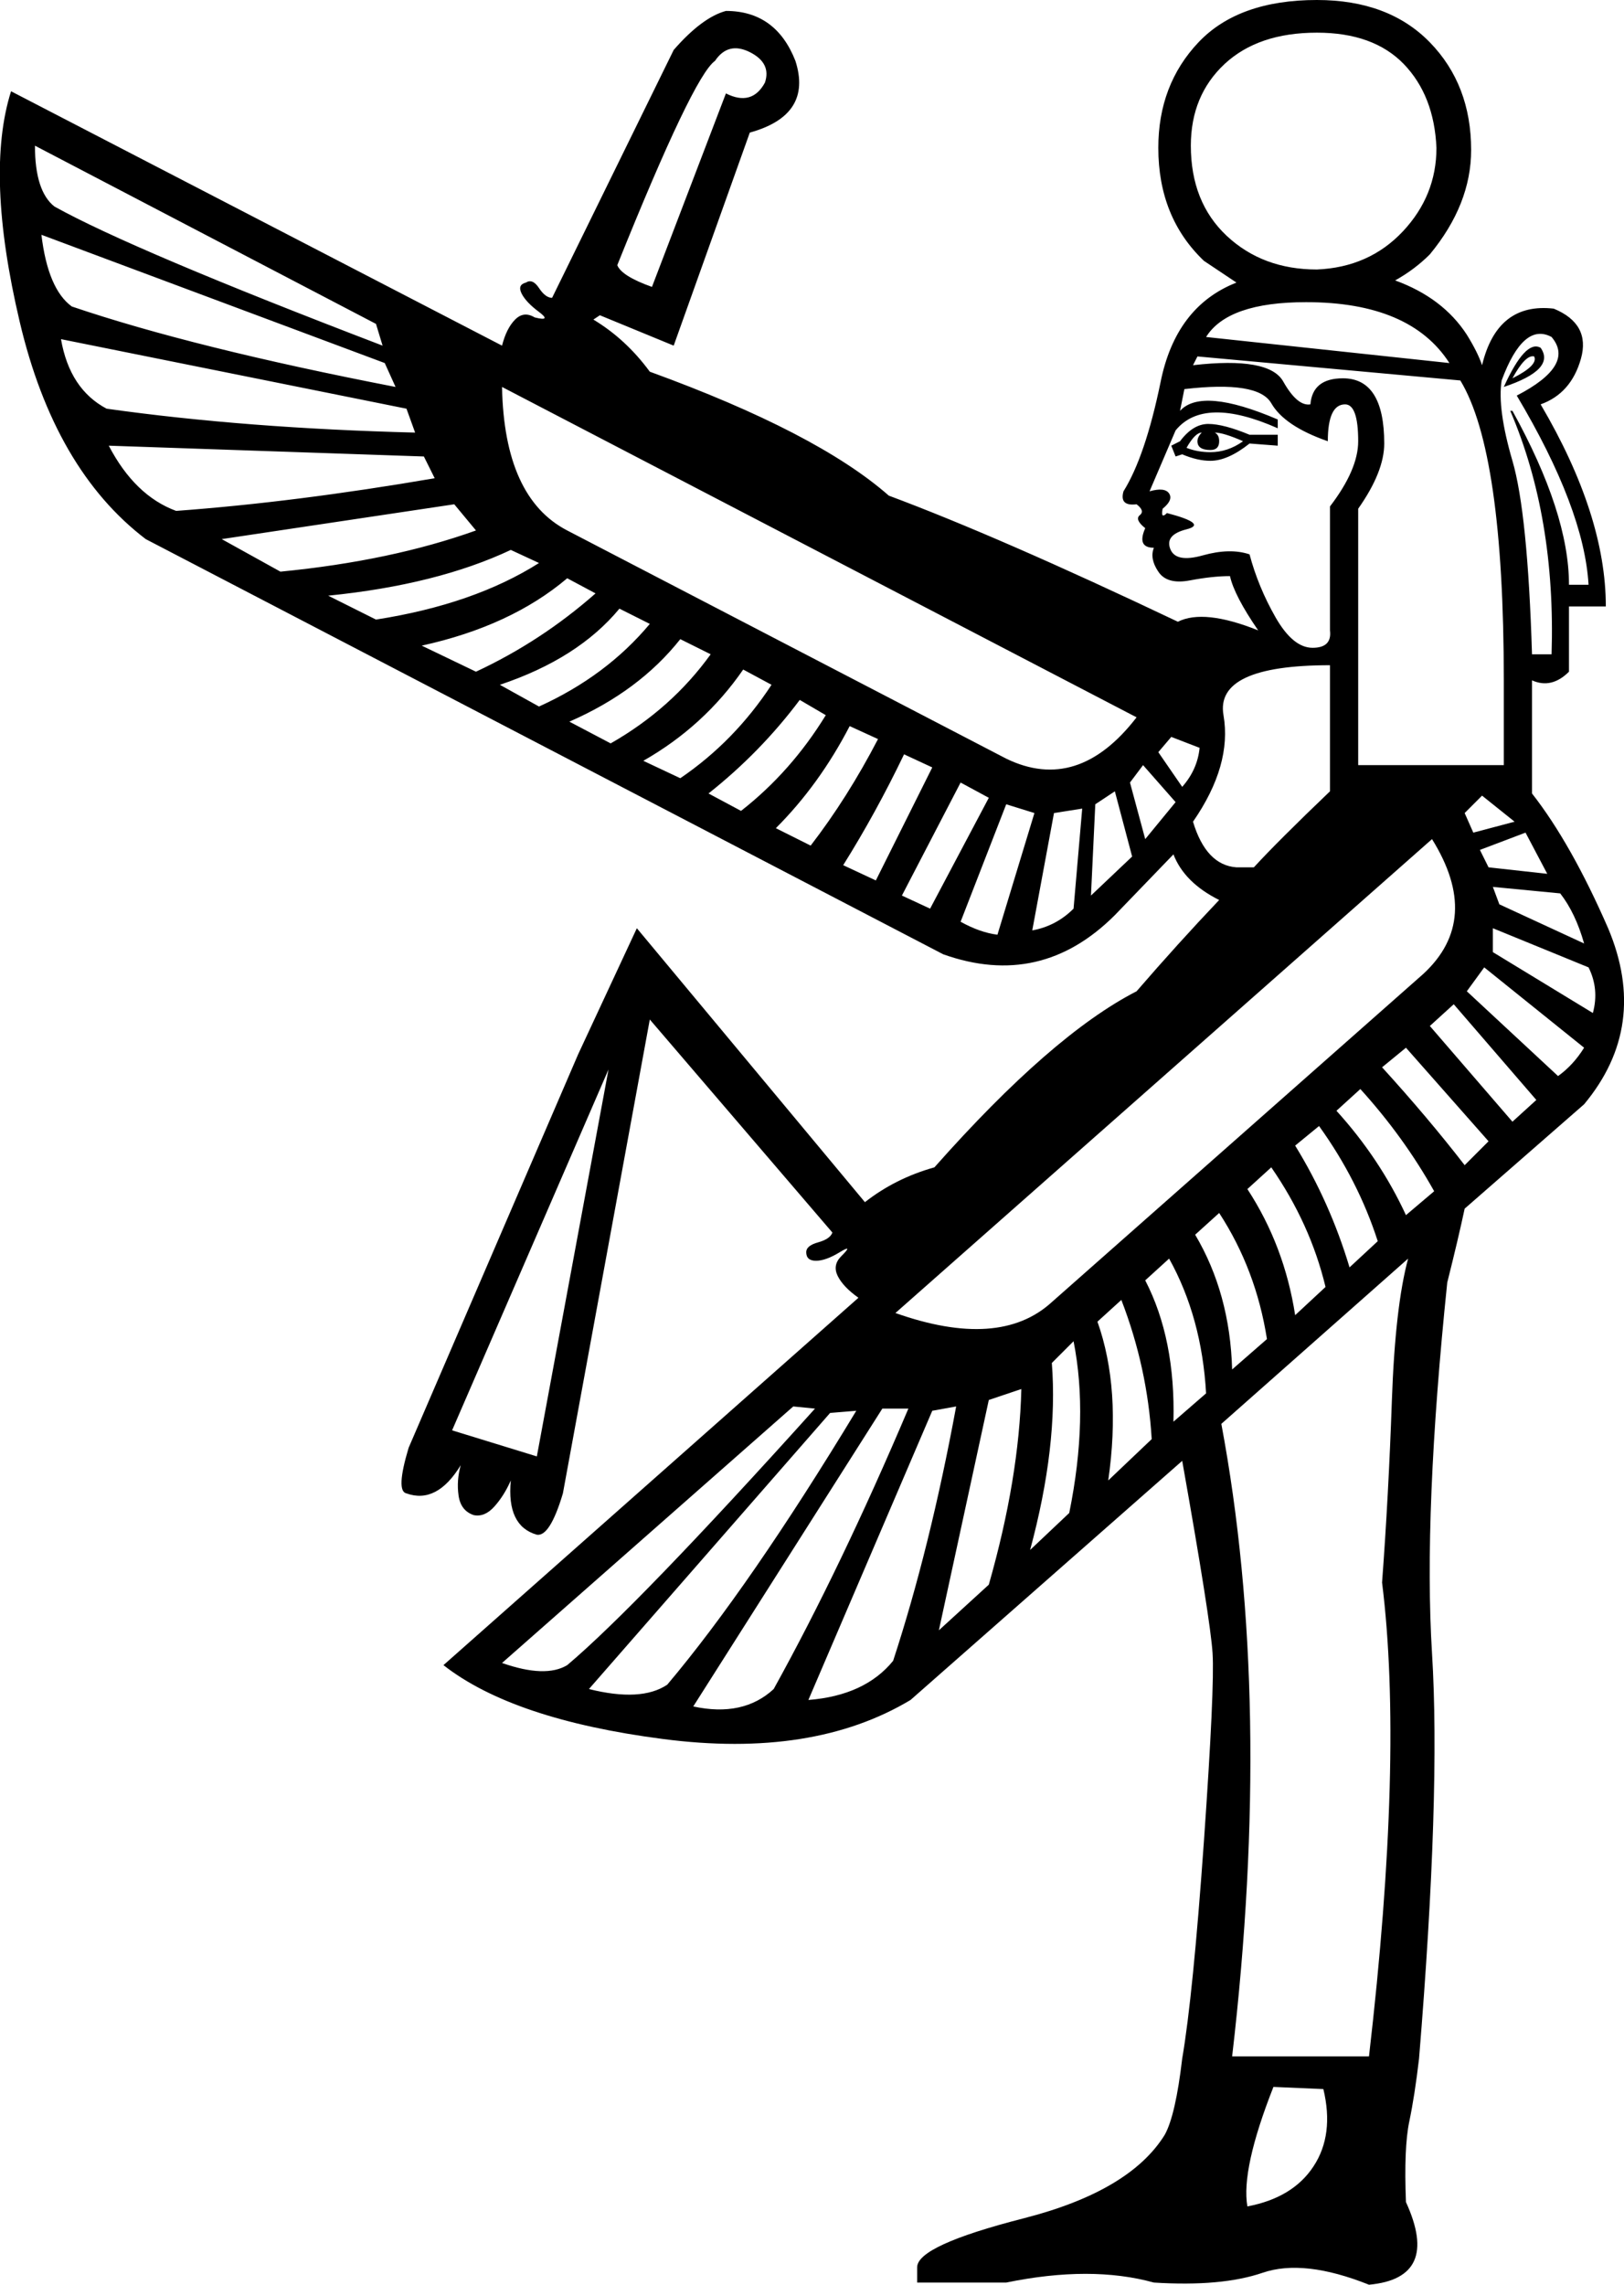 <?xml version='1.0' encoding ='UTF-8' standalone='yes'?>
<svg width='12.781' height='17.973' xmlns:inkscape='http://www.inkscape.org/namespaces/inkscape'>
<path style='fill:#000000; stroke:none' d=' M 9.817 17.357  Q 10.176 17.289 10.338 17.041  Q 10.501 16.793 10.415 16.434  L 10.022 16.417  Q 9.766 17.066 9.817 17.357  Z  M 10.45 3.471  Q 10.108 3.352 10.005 3.172  Q 9.902 2.993 9.321 3.061  L 9.287 3.232  Q 9.458 3.044 10.056 3.3  L 10.056 3.369  Q 9.475 3.112 9.252 3.386  L 9.047 3.865  Q 9.167 3.831 9.201 3.882  Q 9.235 3.933 9.15 4.002  Q 9.133 4.087 9.184 4.036  Q 9.509 4.121 9.338 4.164  Q 9.167 4.207 9.21 4.318  Q 9.252 4.429 9.466 4.369  Q 9.68 4.309 9.834 4.361  Q 9.902 4.617 10.039 4.857  Q 10.176 5.096 10.33 5.096  Q 10.484 5.096 10.467 4.959  L 10.467 3.984  Q 10.689 3.694 10.689 3.471  Q 10.689 3.181 10.586 3.181  Q 10.45 3.181 10.45 3.471  Z  M 9.783 3.471  Q 9.629 3.403 9.56 3.403  Q 9.595 3.42 9.595 3.471  Q 9.595 3.54 9.526 3.54  Q 9.424 3.54 9.424 3.471  Q 9.424 3.437 9.458 3.403  Q 9.406 3.403 9.338 3.523  Q 9.424 3.557 9.526 3.557  Q 9.663 3.557 9.783 3.471  Z  M 9.252 3.591  L 9.218 3.506  L 9.287 3.471  Q 9.389 3.335 9.509 3.335  Q 9.629 3.335 9.834 3.42  L 10.056 3.42  L 10.056 3.506  L 9.834 3.489  Q 9.663 3.625 9.526 3.625  Q 9.424 3.625 9.304 3.574  L 9.252 3.591  Z  M 3.951 13.082  Q 4.293 13.202 4.464 13.099  Q 5.012 12.637 6.414 11.081  L 6.243 11.064  L 3.951 13.082  Z  M 7.047 10.329  Q 7.867 10.619 8.278 10.243  L 11.202 7.661  Q 11.664 7.234 11.27 6.601  L 7.047 10.329  Z  M 4.635 13.287  Q 5.046 13.39 5.251 13.253  Q 5.901 12.483 6.739 11.098  L 6.533 11.115  L 4.635 13.287  Z  M 5.456 13.424  Q 5.849 13.509 6.089 13.287  Q 6.619 12.33 7.149 11.081  L 6.944 11.081  L 5.456 13.424  Z  M 7.337 11.098  L 6.362 13.373  Q 6.807 13.338 7.029 13.065  Q 7.32 12.176 7.525 11.064  L 7.337 11.098  Z  M 7.782 11.013  L 7.389 12.825  L 7.782 12.466  Q 8.021 11.628 8.038 10.927  L 7.782 11.013  Z  M 9.013 10.072  Q 9.252 10.534 9.235 11.184  L 9.492 10.961  Q 9.458 10.363 9.201 9.901  L 9.013 10.072  Z  M 8.278 10.722  Q 8.329 11.372 8.107 12.193  L 8.415 11.902  Q 8.568 11.15 8.449 10.551  L 8.278 10.722  Z  M 9.406 9.713  Q 9.68 10.175 9.697 10.773  L 9.971 10.534  Q 9.885 9.987 9.595 9.542  L 9.406 9.713  Z  M 10.518 8.738  Q 10.86 9.115 11.065 9.559  L 11.287 9.371  Q 11.048 8.944 10.706 8.567  L 10.518 8.738  Z  M 10.877 8.396  Q 11.236 8.79 11.527 9.166  L 11.715 8.978  L 11.065 8.242  L 10.877 8.396  Z  M 8.637 10.397  Q 8.825 10.927 8.722 11.646  L 9.064 11.321  Q 9.03 10.756 8.825 10.226  L 8.637 10.397  Z  M 9.817 9.354  Q 10.108 9.799 10.193 10.346  L 10.432 10.124  Q 10.313 9.628 10.005 9.183  L 9.817 9.354  Z  M 10.193 9.012  Q 10.467 9.457 10.621 9.97  L 10.843 9.764  Q 10.689 9.286 10.381 8.858  L 10.193 9.012  Z  M 11.253 8.071  L 11.903 8.824  L 12.091 8.653  L 11.441 7.9  L 11.253 8.071  Z  M 11.544 7.798  L 12.262 8.465  Q 12.382 8.379 12.467 8.242  L 11.681 7.61  L 11.544 7.798  Z  M 11.749 7.49  L 12.536 7.969  Q 12.587 7.781 12.502 7.61  L 11.749 7.302  L 11.749 7.49  Z  M 11.8 7.114  L 12.467 7.422  Q 12.399 7.182 12.279 7.028  L 11.749 6.977  L 11.8 7.114  Z  M 11.715 6.823  L 12.177 6.874  L 12.006 6.55  L 11.647 6.686  L 11.715 6.823  Z  M 11.595 6.55  L 11.92 6.464  L 11.664 6.259  L 11.527 6.396  L 11.595 6.55  Z  M 4.858 2.086  Q 4.892 2.172 5.131 2.257  L 5.713 0.735  Q 5.918 0.838 6.02 0.65  Q 6.072 0.496 5.901 0.41  Q 5.73 0.325 5.627 0.479  Q 5.456 0.599 4.858 2.086  Z  M 9.612 11.201  Q 10.022 13.39 9.697 16.177  L 10.774 16.177  Q 11.048 13.817 10.877 12.449  Q 10.928 11.765 10.954 11.021  Q 10.98 10.277 11.082 9.901  L 9.612 11.201  Z  M 10.467 6.225  L 10.467 5.233  Q 9.56 5.233 9.629 5.626  Q 9.697 6.019 9.389 6.464  Q 9.492 6.806 9.731 6.823  L 9.868 6.823  Q 10.056 6.618 10.467 6.225  Z  M 0.275 1.146  Q 0.275 1.505 0.429 1.625  Q 1.044 1.967 3.011 2.719  L 2.959 2.548  L 0.275 1.146  Z  M 3.951 3.044  Q 3.968 3.916 4.464 4.173  L 7.919 5.968  Q 8.483 6.242 8.945 5.643  L 3.951 3.044  Z  M 0.326 1.847  Q 0.377 2.274 0.565 2.411  Q 1.523 2.736 3.113 3.044  L 3.028 2.856  L 0.326 1.847  Z  M 0.48 2.668  Q 0.548 3.061 0.839 3.215  Q 1.933 3.369 3.267 3.403  L 3.199 3.215  L 0.48 2.668  Z  M 3.336 3.591  L 0.856 3.506  Q 1.061 3.899 1.386 4.019  Q 2.327 3.95 3.421 3.762  L 3.336 3.591  Z  M 3.575 3.967  L 1.745 4.241  L 2.207 4.497  Q 3.079 4.412 3.746 4.173  L 3.575 3.967  Z  M 4.875 4.788  Q 4.55 5.181 3.934 5.387  L 4.242 5.558  Q 4.772 5.318 5.114 4.908  L 4.875 4.788  Z  M 4.02 4.326  Q 3.438 4.6 2.583 4.686  L 2.959 4.874  Q 3.729 4.754 4.242 4.429  L 4.02 4.326  Z  M 5.354 5.028  Q 5.029 5.438 4.481 5.677  L 4.806 5.848  Q 5.285 5.575 5.593 5.147  L 5.354 5.028  Z  M 6.687 5.712  Q 6.448 6.173 6.106 6.515  L 6.38 6.652  Q 6.67 6.276 6.91 5.814  L 6.687 5.712  Z  M 7.115 5.934  Q 6.893 6.396 6.636 6.806  L 6.893 6.926  L 7.337 6.037  L 7.115 5.934  Z  M 4.464 4.549  Q 4.02 4.925 3.319 5.079  L 3.746 5.284  Q 4.259 5.045 4.687 4.668  L 4.464 4.549  Z  M 5.849 5.267  Q 5.542 5.712 5.063 5.985  L 5.354 6.122  Q 5.781 5.831 6.072 5.387  L 5.849 5.267  Z  M 6.294 5.506  Q 5.986 5.917 5.576 6.242  L 5.832 6.379  Q 6.226 6.071 6.499 5.626  L 6.294 5.506  Z  M 7.56 6.156  L 7.098 7.045  L 7.32 7.148  L 7.782 6.276  L 7.56 6.156  Z  M 7.919 6.327  L 7.56 7.251  Q 7.713 7.336 7.85 7.353  L 8.141 6.396  L 7.919 6.327  Z  M 8.295 6.396  L 8.124 7.319  Q 8.312 7.285 8.449 7.148  L 8.517 6.361  L 8.295 6.396  Z  M 8.62 6.327  L 8.586 7.045  L 8.91 6.738  L 8.774 6.225  L 8.62 6.327  Z  M 8.893 6.156  L 9.013 6.601  L 9.252 6.31  L 8.996 6.019  L 8.893 6.156  Z  M 9.116 5.917  L 9.304 6.19  Q 9.424 6.054 9.441 5.883  L 9.218 5.797  L 9.116 5.917  Z  M 9.372 1.146  Q 9.372 1.59 9.654 1.855  Q 9.937 2.12 10.364 2.12  Q 10.774 2.103 11.04 1.821  Q 11.305 1.539 11.305 1.163  Q 11.287 0.752 11.048 0.504  Q 10.809 0.257 10.364 0.257  Q 9.902 0.257 9.637 0.504  Q 9.372 0.752 9.372 1.146  Z  M 4.225 11.457  L 4.789 8.413  L 3.558 11.252  L 4.225 11.457  Z  M 11.835 3.044  Q 12.006 2.668 12.125 2.736  Q 12.245 2.907 11.835 3.044  Z  M 11.903 2.976  Q 12.108 2.873 12.074 2.804  Q 12.006 2.787 11.903 2.976  Z  M 11.818 2.993  Q 11.783 3.215 11.903 3.625  Q 12.023 4.036 12.057 5.147  L 12.211 5.147  Q 12.245 4.07 11.886 3.232  L 11.903 3.232  Q 12.348 4.036 12.348 4.6  L 12.502 4.6  Q 12.467 4.002 11.937 3.112  Q 12.399 2.873 12.211 2.651  Q 11.989 2.531 11.818 2.993  Z  M 9.424 2.804  L 9.389 2.873  Q 9.988 2.804 10.099 3.001  Q 10.21 3.198 10.313 3.181  Q 10.33 2.976 10.569 2.976  Q 10.894 2.976 10.894 3.489  Q 10.894 3.711 10.689 4.002  L 10.689 6.019  L 11.835 6.019  L 10.689 6.019  L 11.835 6.019  L 11.835 5.352  Q 11.835 3.557 11.493 2.993  L 9.424 2.804  Z  M 12.057 5.352  L 12.057 6.242  Q 12.365 6.635 12.656 7.302  Q 12.98 8.071 12.467 8.687  L 11.527 9.508  Q 11.476 9.747 11.39 10.089  Q 11.202 11.902 11.27 13.005  Q 11.339 14.108 11.168 16.194  Q 11.134 16.485 11.091 16.69  Q 11.048 16.895 11.065 17.323  Q 11.339 17.921 10.774 17.973  Q 10.261 17.768 9.937 17.879  Q 9.612 17.99 9.081 17.956  Q 8.586 17.819 7.919 17.956  L 7.218 17.956  L 7.218 17.836  Q 7.218 17.665 8.055 17.451  Q 8.893 17.237 9.167 16.793  Q 9.252 16.639 9.304 16.194  Q 9.389 15.698 9.475 14.484  Q 9.56 13.27 9.543 13.005  Q 9.526 12.74 9.304 11.492  L 7.166 13.373  Q 6.397 13.834 5.217 13.68  Q 4.037 13.527 3.49 13.099  L 6.756 10.209  Q 6.636 10.124 6.593 10.038  Q 6.551 9.953 6.619 9.884  Q 6.722 9.782 6.61 9.85  Q 6.499 9.918 6.422 9.918  Q 6.345 9.918 6.345 9.85  Q 6.345 9.799 6.439 9.773  Q 6.533 9.747 6.551 9.696  L 5.114 8.02  L 4.43 11.748  Q 4.328 12.09 4.225 12.073  Q 3.986 12.005 4.02 11.646  Q 3.968 11.765 3.891 11.851  Q 3.815 11.936 3.729 11.919  Q 3.626 11.885 3.609 11.765  Q 3.592 11.646 3.626 11.526  Q 3.438 11.834 3.199 11.748  Q 3.113 11.731 3.216 11.389  L 4.55 8.294  L 5.012 7.302  L 6.807 9.457  Q 7.047 9.269 7.354 9.183  Q 8.278 8.14 8.945 7.798  Q 9.27 7.422 9.595 7.08  Q 9.321 6.943 9.235 6.721  L 8.774 7.199  Q 8.192 7.781 7.423 7.507  L 1.147 4.241  Q 0.429 3.694 0.155 2.531  Q -0.119 1.368 0.087 0.718  L 3.951 2.719  Q 3.986 2.582 4.054 2.514  Q 4.122 2.445 4.208 2.497  Q 4.345 2.531 4.242 2.454  Q 4.139 2.377 4.105 2.309  Q 4.071 2.24 4.139 2.223  Q 4.191 2.189 4.242 2.266  Q 4.293 2.343 4.345 2.343  L 5.302 0.393  Q 5.525 0.137 5.713 0.086  Q 6.106 0.086 6.26 0.479  Q 6.397 0.906 5.901 1.043  L 5.302 2.719  L 4.721 2.48  L 4.67 2.514  Q 4.926 2.668 5.114 2.924  Q 6.431 3.403 6.995 3.899  Q 7.867 4.224 9.27 4.891  Q 9.475 4.788 9.902 4.959  Q 9.714 4.686 9.68 4.532  Q 9.543 4.532 9.364 4.566  Q 9.184 4.6 9.116 4.497  Q 9.047 4.395 9.081 4.309  Q 8.945 4.309 9.013 4.155  Q 8.928 4.087 8.97 4.053  Q 9.013 4.019 8.945 3.967  Q 8.808 3.984 8.842 3.865  Q 9.013 3.591 9.133 3.01  Q 9.252 2.411 9.731 2.223  L 9.475 2.052  Q 9.116 1.71 9.116 1.163  Q 9.116 0.667 9.432 0.333  Q 9.748 0 10.364 0  Q 10.928 0 11.253 0.333  Q 11.578 0.667 11.578 1.18  Q 11.578 1.607 11.253 2.001  Q 11.134 2.12 10.98 2.206  Q 11.356 2.343 11.544 2.633  Q 11.629 2.77 11.664 2.873  Q 11.783 2.377 12.228 2.428  Q 12.519 2.548 12.442 2.822  Q 12.365 3.095 12.125 3.181  Q 12.638 4.053 12.638 4.771  L 12.348 4.771  L 12.348 5.284  Q 12.211 5.421 12.057 5.352  L 12.057 5.352  Z  M 11.407 2.856  Q 11.099 2.377 10.279 2.377  Q 9.663 2.377 9.492 2.651  L 11.407 2.856  Z '/></svg>
